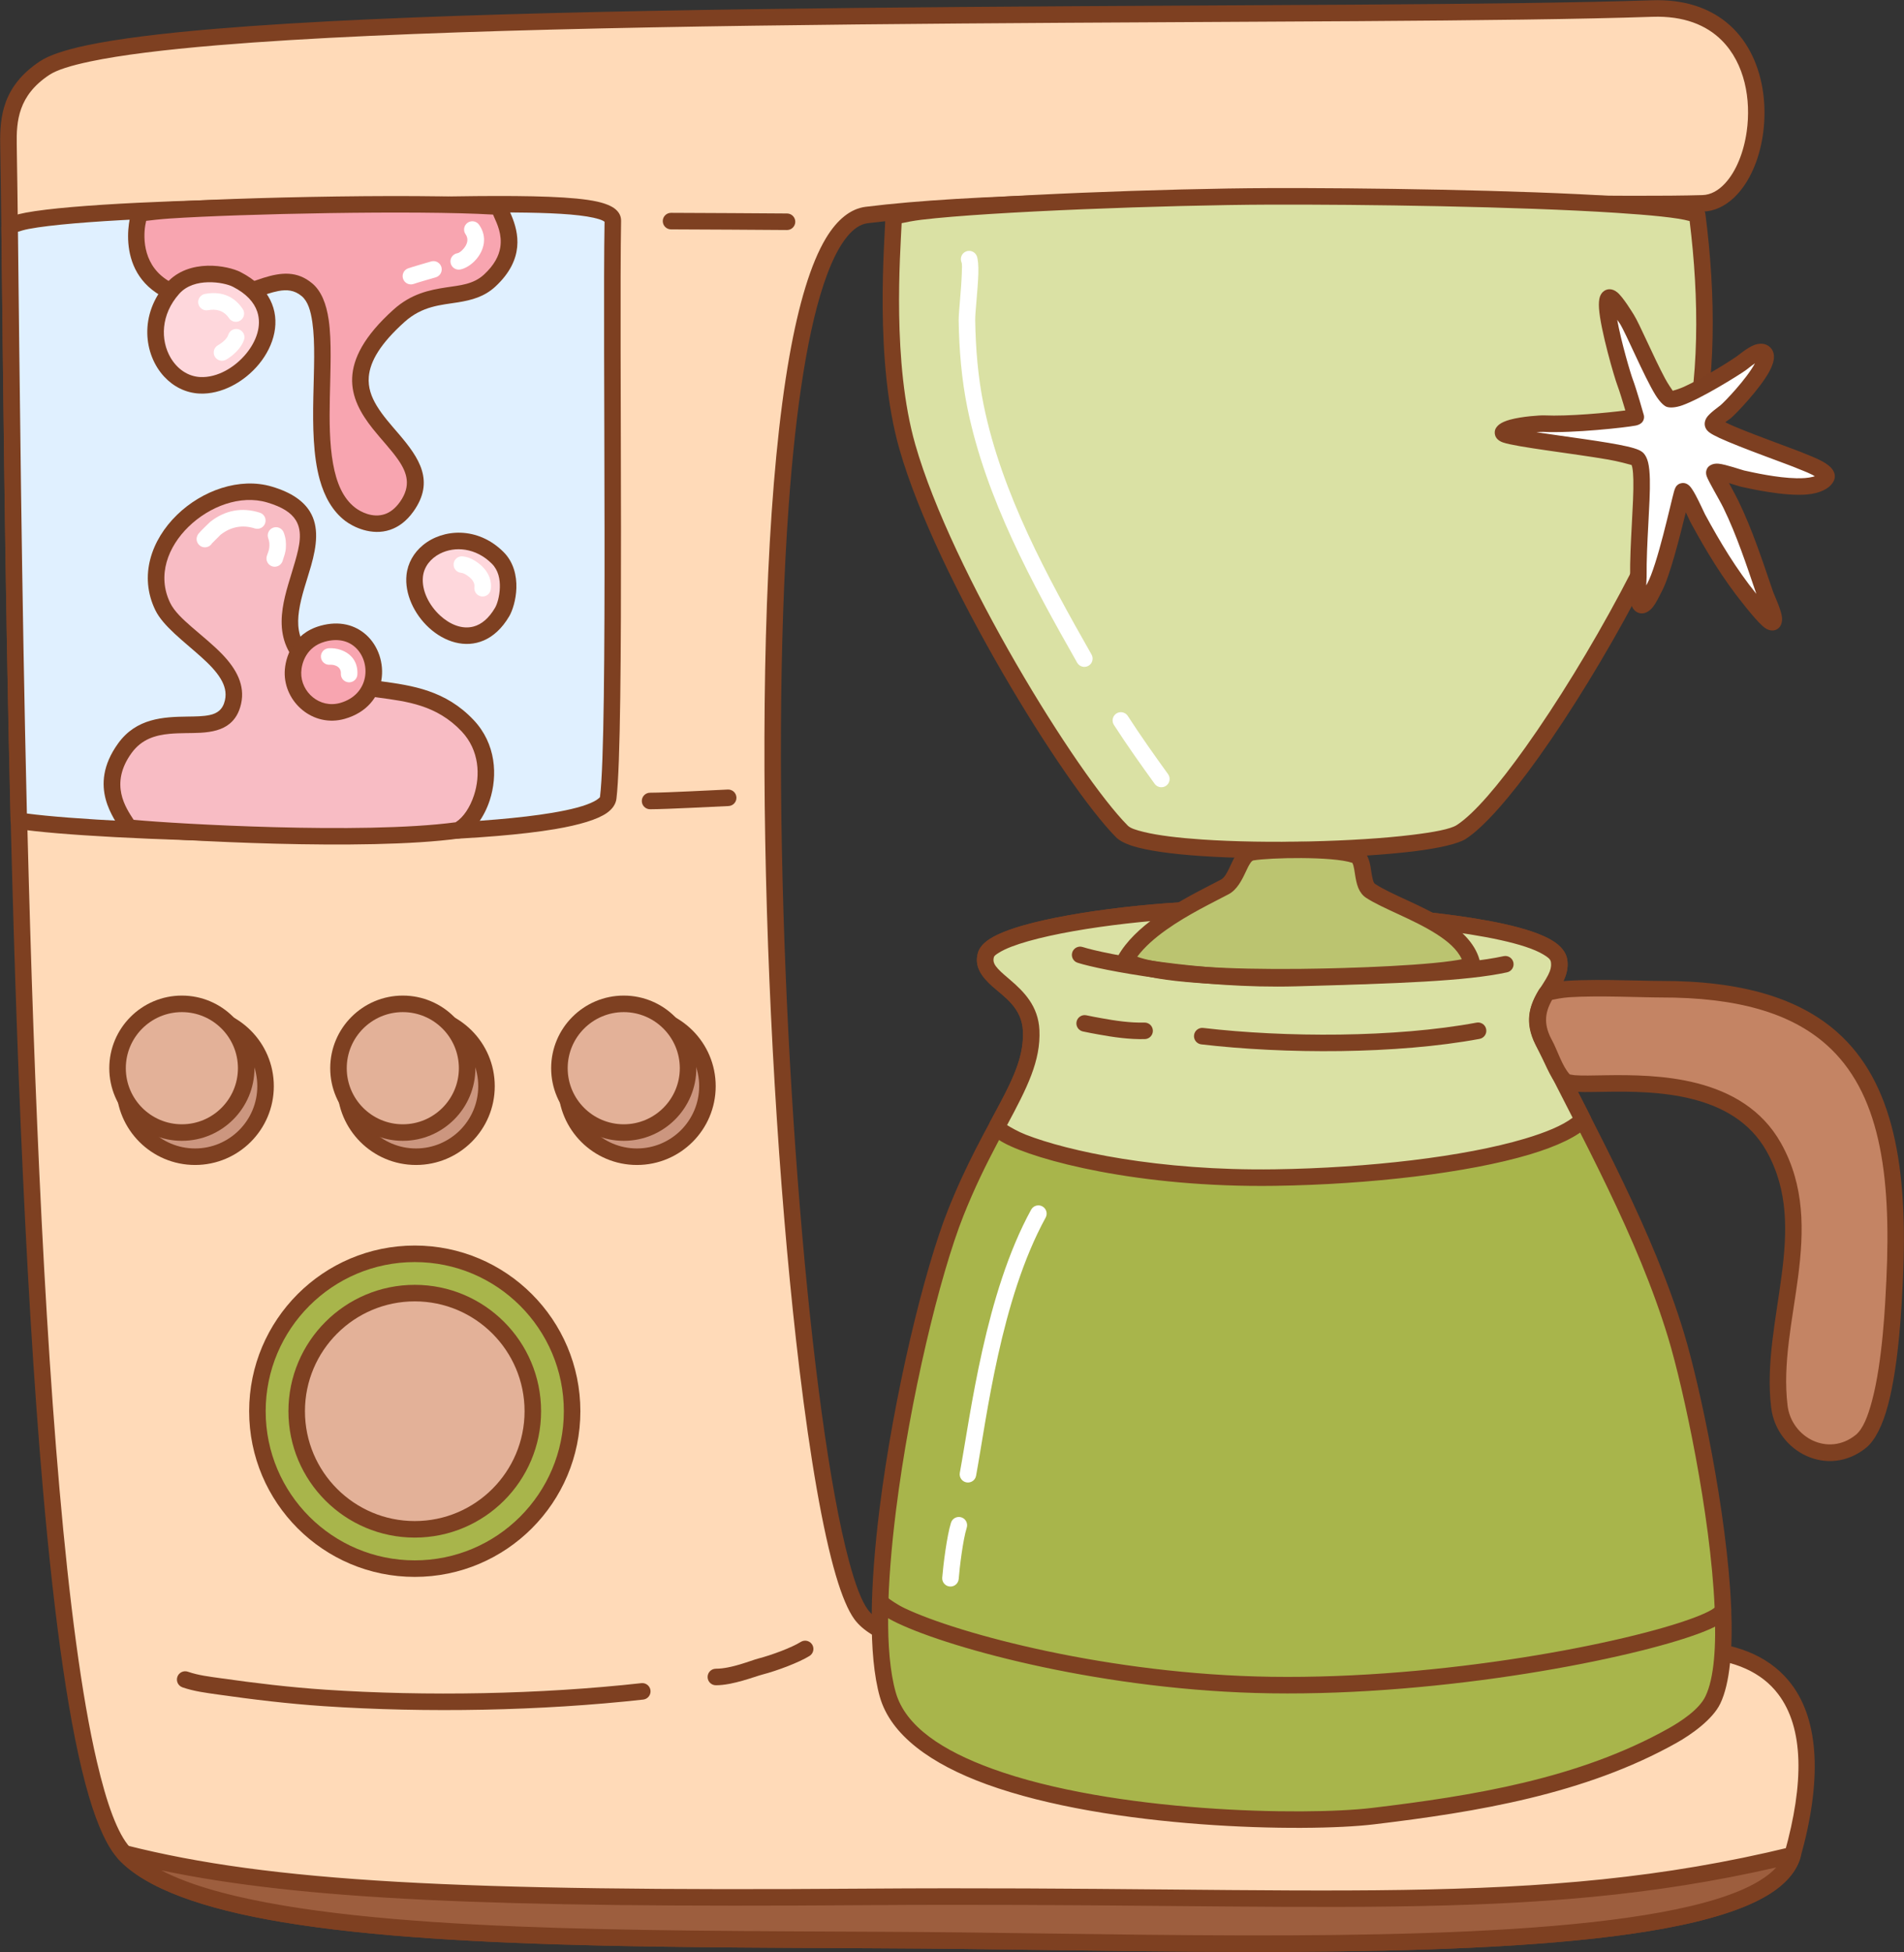 <?xml version="1.0" encoding="UTF-8" standalone="no"?><!DOCTYPE svg PUBLIC "-//W3C//DTD SVG 1.1//EN" "http://www.w3.org/Graphics/SVG/1.1/DTD/svg11.dtd"><svg width="100%" height="100%" viewBox="0 0 3840 3936" version="1.1" xmlns="http://www.w3.org/2000/svg" xmlns:xlink="http://www.w3.org/1999/xlink" xml:space="preserve" xmlns:serif="http://www.serif.com/" style="fill-rule:evenodd;clip-rule:evenodd;stroke-linejoin:round;stroke-miterlimit:2;"><rect x="0" y="0" width="3840" height="3936" fill="#333333" stroke="none"/><g id="Drip-Machine" serif:id="Drip Machine"><path d="M90.205,137.151c-69.117,45.625 -74.027,102.327 -73.101,154.684c11.135,630.045 9.414,3200.38 233.401,3444.43c177.736,193.653 1037.46,168.763 1695.27,176.215c656.838,7.441 1610.18,38.323 1669.44,-172.623c69.175,-246.262 13.996,-402.215 -191.093,-414.151c-518.861,-30.196 -1562.91,99.909 -1687.62,-71.314c-162.228,-222.736 -307.76,-2781.03 11.356,-2820.91c423.676,-52.959 1381.3,-14.659 1686.05,-23.507c135.196,-3.925 185.828,-402.574 -101.884,-392.759c-721.093,24.601 -3034.92,-16.638 -3241.82,119.941Z" style="fill:#ffdab8;"/><path d="M81.024,123.241c-75.598,49.903 -81.597,111.623 -80.584,168.889c7.798,441.22 9.318,1833.59 86.374,2713.05c23.23,265.134 53.42,483.86 92.539,616.492c17.629,59.768 37.563,102.647 58.873,125.865c54.992,59.917 172.772,100.89 329.757,127.222c355.83,59.686 916.278,49.162 1377.61,54.389c460.833,5.22 1067.28,21.773 1410.05,-41.176c90.421,-16.606 162.855,-38.929 210.363,-67.936c35.072,-21.414 57.163,-46.848 65.259,-75.67c43.322,-154.227 37.857,-274.419 -18.038,-348.668c-38.284,-50.855 -100.159,-81.508 -188.133,-86.628c-363.201,-21.138 -983.743,36.273 -1366.15,13.892c-96.608,-5.654 -177.77,-16.332 -235.162,-34.997c-34.787,-11.314 -60.431,-25.031 -73.798,-43.384c-12.878,-17.681 -25.235,-51.097 -37.64,-97.209c-19.554,-72.684 -38.215,-175.771 -55.166,-299.603c-66.25,-483.992 -105.971,-1283.41 -66.531,-1828.28c14.372,-198.547 39.108,-363.058 77.255,-465.428c12.085,-32.43 25.398,-58.39 40.358,-76.718c12.738,-15.605 26.334,-25.413 41.675,-27.331c423.278,-52.91 1380,-14.546 1684.47,-23.385c46.451,-1.349 85.99,-41.473 107.16,-99.357c32.363,-88.484 22.127,-216.278 -60.226,-282.623c-35.572,-28.657 -84.598,-46.322 -149.87,-44.095c-577.037,19.686 -2173.71,-2.746 -2895.26,57.429c-109.061,9.096 -198.277,20.103 -261.212,33.37c-44.406,9.361 -76.302,20.233 -93.959,31.888Zm18.363,27.819c15.448,-10.197 43.623,-18.901 82.471,-27.091c61.944,-13.058 149.764,-23.816 257.107,-32.768c721.145,-60.141 2316.92,-37.659 2893.63,-57.334c63.359,-2.161 109.025,16.712 139.839,47.538c46.724,46.745 59.371,119.62 50.375,183.465c-5.945,42.189 -21.336,80.66 -43.764,104.861c-13.001,14.029 -28.325,23.076 -45.619,23.578c-305.04,8.857 -1263.56,-29.38 -1687.64,23.629c-29.752,3.719 -57.023,24.999 -80.111,63.39c-30.459,50.646 -54.934,132.623 -73.528,237.55c-84.861,478.881 -52.006,1444.26 20.078,2041.66c21.715,179.968 47.038,326.664 73.673,416.95c12.058,40.874 24.708,70.665 37.128,87.718c16.565,22.743 47.324,41.438 90.432,55.458c59.445,19.333 143.462,30.718 243.524,36.574c382.416,22.381 1002.96,-35.029 1366.17,-13.891c76.1,4.429 130.322,29.408 163.439,73.399c51.207,68.022 52.267,178.313 12.578,319.606c-6.126,21.808 -24.001,40.032 -50.539,56.234c-44.901,27.415 -113.554,47.906 -199.013,63.601c-341.209,62.663 -944.911,45.826 -1403.65,40.629c-459.605,-5.206 -1017.97,5.532 -1372.47,-53.931c-147.446,-24.732 -259.063,-60.611 -310.713,-116.887c-25.718,-28.021 -47.455,-88.434 -67.347,-173.505c-31.053,-132.797 -55.696,-324.135 -75.417,-549.222c-76.99,-878.704 -78.461,-2269.89 -86.252,-2710.73c-0.839,-47.45 2.981,-99.132 65.619,-140.481Z" style="fill:#7e4021;"/><path d="M368.016,3401.69c23.402,8.111 47.735,11.101 72.149,14.575c70.828,10.078 141.788,18.585 213.186,23.374c206.034,13.82 438.647,9.524 643.857,-13.277c9.142,-1.016 15.74,-9.263 14.724,-18.406c-1.016,-9.142 -9.263,-15.74 -18.405,-14.724c-203.326,22.592 -433.804,26.841 -637.946,13.149c-70.572,-4.734 -140.711,-13.155 -210.72,-23.117c-22.293,-3.172 -44.56,-5.663 -65.929,-13.069c-8.692,-3.012 -18.194,1.598 -21.206,10.289c-3.012,8.692 1.598,18.194 10.29,21.206Z" style="fill:#7e4021;"/><circle cx="836.487" cy="2845.02" r="317.341" style="fill:#a8b54b;"/><path d="M836.487,2511.01c-92.173,0 -175.676,37.414 -236.136,97.873c-60.459,60.459 -97.872,143.963 -97.872,236.135c-0,92.173 37.413,175.676 97.872,236.136c60.46,60.459 143.963,97.872 236.136,97.872c92.172,0 175.676,-37.413 236.135,-97.872c60.459,-60.46 97.873,-143.963 97.873,-236.136c-0,-92.172 -37.414,-175.676 -97.873,-236.135c-60.459,-60.459 -143.963,-97.873 -236.135,-97.873Zm-0,33.334c82.973,-0 158.14,33.684 212.565,88.109c54.425,54.425 88.109,129.592 88.109,212.565c0,82.973 -33.684,158.14 -88.109,212.565c-54.425,54.425 -129.592,88.11 -212.565,88.11c-82.973,-0 -158.14,-33.685 -212.565,-88.11c-54.425,-54.425 -88.11,-129.592 -88.11,-212.565c0,-82.973 33.685,-158.14 88.11,-212.565c54.425,-54.425 129.592,-88.109 212.565,-88.109Z" style="fill:#7e4021;"/><circle cx="836.487" cy="2845.02" r="238.121" style="fill:#e3b198;"/><path d="M836.487,2590.23c-70.311,0 -134.01,28.539 -180.13,74.659c-46.119,46.12 -74.658,109.818 -74.658,180.129c-0,70.311 28.539,134.01 74.658,180.13c46.12,46.119 109.819,74.658 180.13,74.658c70.311,0 134.009,-28.539 180.129,-74.658c46.12,-46.12 74.659,-109.819 74.659,-180.13c-0,-70.311 -28.539,-134.009 -74.659,-180.129c-46.12,-46.12 -109.818,-74.659 -180.129,-74.659Zm-0,33.334c61.111,-0 116.473,24.81 156.559,64.895c40.085,40.086 64.895,95.448 64.895,156.559c0,61.112 -24.81,116.474 -64.895,156.559c-40.086,40.086 -95.448,64.896 -156.559,64.896c-61.112,0 -116.474,-24.81 -156.559,-64.896c-40.086,-40.085 -64.896,-95.447 -64.896,-156.559c-0,-61.111 24.81,-116.473 64.896,-156.559c40.085,-40.085 95.447,-64.895 156.559,-64.895Z" style="fill:#7e4021;"/><circle cx="393.409" cy="2189.77" r="142.175" style="fill:#cc967f;"/><path d="M393.409,2030.93c-43.834,0 -83.546,17.791 -112.298,46.544c-28.753,28.752 -46.544,68.464 -46.544,112.298c0,43.834 17.791,83.546 46.544,112.298c28.752,28.753 68.464,46.544 112.298,46.544c43.834,-0 83.546,-17.791 112.299,-46.544c28.752,-28.752 46.543,-68.464 46.543,-112.298c0,-43.834 -17.791,-83.546 -46.543,-112.298c-28.753,-28.753 -68.465,-46.544 -112.299,-46.544Zm0,33.333c34.635,0 66.01,14.063 88.728,36.781c22.719,22.718 36.781,54.093 36.781,88.728c-0,34.635 -14.062,66.01 -36.781,88.728c-22.718,22.718 -54.093,36.78 -88.728,36.78c-34.634,0 -66.01,-14.062 -88.728,-36.78c-22.718,-22.718 -36.78,-54.093 -36.78,-88.728c-0,-34.635 14.062,-66.01 36.78,-88.728c22.718,-22.718 54.094,-36.781 88.728,-36.781Z" style="fill:#7e4021;"/><circle cx="838.993" cy="2189.77" r="142.175" style="fill:#cc967f;"/><path d="M838.993,2030.93c-43.834,0 -83.547,17.791 -112.299,46.544c-28.752,28.752 -46.543,68.464 -46.543,112.298c-0,43.834 17.791,83.546 46.543,112.298c28.752,28.753 68.465,46.544 112.299,46.544c43.834,-0 83.546,-17.791 112.298,-46.544c28.752,-28.752 46.543,-68.464 46.543,-112.298c0,-43.834 -17.791,-83.546 -46.543,-112.298c-28.752,-28.753 -68.464,-46.544 -112.298,-46.544Zm-0,33.333c34.634,0 66.01,14.063 88.728,36.781c22.718,22.718 36.78,54.093 36.78,88.728c0,34.635 -14.062,66.01 -36.78,88.728c-22.718,22.718 -54.094,36.78 -88.728,36.78c-34.635,0 -66.011,-14.062 -88.729,-36.78c-22.718,-22.718 -36.78,-54.093 -36.78,-88.728c0,-34.635 14.062,-66.01 36.78,-88.728c22.718,-22.718 54.094,-36.781 88.729,-36.781Z" style="fill:#7e4021;"/><circle cx="1284.58" cy="2189.77" r="142.175" style="fill:#cc967f;"/><path d="M1284.58,2030.93c-43.834,0 -83.546,17.791 -112.299,46.544c-28.752,28.752 -46.543,68.464 -46.543,112.298c0,43.834 17.791,83.546 46.543,112.298c28.753,28.753 68.465,46.544 112.299,46.544c43.834,-0 83.546,-17.791 112.298,-46.544c28.753,-28.752 46.544,-68.464 46.544,-112.298c-0,-43.834 -17.791,-83.546 -46.544,-112.298c-28.752,-28.753 -68.464,-46.544 -112.298,-46.544Zm-0,33.333c34.634,0 66.01,14.063 88.728,36.781c22.718,22.718 36.78,54.093 36.78,88.728c0,34.635 -14.062,66.01 -36.78,88.728c-22.718,22.718 -54.094,36.78 -88.728,36.78c-34.635,0 -66.01,-14.062 -88.728,-36.78c-22.718,-22.718 -36.781,-54.093 -36.781,-88.728c0,-34.635 14.063,-66.01 36.781,-88.728c22.718,-22.718 54.093,-36.781 88.728,-36.781Z" style="fill:#7e4021;"/><circle cx="366.802" cy="2153.49" r="129.73" style="fill:#e3b198;"/><path d="M366.802,2007.1c-40.399,0 -77,16.397 -103.5,42.897c-26.499,26.499 -42.896,63.1 -42.896,103.5c-0,40.399 16.397,77 42.896,103.5c26.5,26.499 63.101,42.896 103.5,42.896c40.4,0 77.001,-16.397 103.5,-42.896c26.5,-26.5 42.897,-63.101 42.897,-103.5c-0,-40.4 -16.397,-77.001 -42.897,-103.5c-26.499,-26.5 -63.1,-42.897 -103.5,-42.897Zm0,33.334c31.201,-0 59.465,12.668 79.93,33.133c20.465,20.465 33.134,48.73 33.134,79.93c-0,31.2 -12.669,59.464 -33.134,79.929c-20.465,20.466 -48.729,33.134 -79.93,33.134c-31.2,-0 -59.464,-12.668 -79.929,-33.134c-20.466,-20.465 -33.134,-48.729 -33.134,-79.929c0,-31.2 12.668,-59.465 33.134,-79.93c20.465,-20.465 48.729,-33.133 79.929,-33.133Z" style="fill:#7e4021;"/><circle cx="812.386" cy="2153.49" r="129.73" style="fill:#e3b198;"/><path d="M812.386,2007.1c-40.4,0 -77.001,16.397 -103.5,42.897c-26.5,26.499 -42.897,63.1 -42.897,103.5c0,40.399 16.397,77 42.897,103.5c26.499,26.499 63.1,42.896 103.5,42.896c40.399,0 77,-16.397 103.5,-42.896c26.499,-26.5 42.896,-63.101 42.896,-103.5c0,-40.4 -16.397,-77.001 -42.896,-103.5c-26.5,-26.5 -63.101,-42.897 -103.5,-42.897Zm-0,33.334c31.2,-0 59.464,12.668 79.929,33.133c20.466,20.465 33.134,48.73 33.134,79.93c-0,31.2 -12.668,59.464 -33.134,79.929c-20.465,20.466 -48.729,33.134 -79.929,33.134c-31.201,-0 -59.465,-12.668 -79.93,-33.134c-20.465,-20.465 -33.134,-48.729 -33.134,-79.929c0,-31.2 12.669,-59.465 33.134,-79.93c20.465,-20.465 48.729,-33.133 79.93,-33.133Z" style="fill:#7e4021;"/><circle cx="1257.97" cy="2153.49" r="129.73" style="fill:#e3b198;"/><path d="M1257.97,2007.1c-40.4,0 -77,16.397 -103.5,42.897c-26.5,26.499 -42.897,63.1 -42.897,103.5c0,40.399 16.397,77 42.897,103.5c26.5,26.499 63.1,42.896 103.5,42.896c40.4,0 77,-16.397 103.5,-42.896c26.5,-26.5 42.896,-63.101 42.896,-103.5c0,-40.4 -16.396,-77.001 -42.896,-103.5c-26.5,-26.5 -63.1,-42.897 -103.5,-42.897Zm-0,33.334c31.2,-0 59.464,12.668 79.93,33.133c20.465,20.465 33.133,48.73 33.133,79.93c0,31.2 -12.668,59.464 -33.133,79.929c-20.466,20.466 -48.73,33.134 -79.93,33.134c-31.2,-0 -59.464,-12.668 -79.93,-33.134c-20.465,-20.465 -33.133,-48.729 -33.133,-79.929c-0,-31.2 12.668,-59.465 33.133,-79.93c20.466,-20.465 48.73,-33.133 79.93,-33.133Z" style="fill:#7e4021;"/><path d="M1443.78,3397.49c34.436,-0.003 78.207,-17.508 93.387,-21.448c30.907,-8.023 74.647,-24.696 95.462,-37.612c7.816,-4.851 10.224,-15.134 5.374,-22.95c-4.851,-7.816 -15.134,-10.224 -22.95,-5.374c-18.785,11.657 -58.368,26.431 -86.261,33.672c-13.85,3.595 -53.596,20.376 -85.015,20.378c-9.198,0.001 -16.666,7.47 -16.665,16.668c0,9.199 7.469,16.666 16.668,16.666Z" style="fill:#7e4021;"/><path d="M3615.22,3739.86c-516.467,125.709 -948.694,77.584 -1871,84.322c-822.727,6.011 -1202.12,-13.958 -1493.71,-87.914c177.736,193.653 1037.46,168.763 1695.27,176.215c656.838,7.441 1610.18,38.323 1669.44,-172.623Z" style="fill:#9d5e3e;"/><path d="M3631.26,3744.36c1.602,-5.701 0.058,-11.823 -4.055,-16.083c-4.114,-4.261 -10.178,-6.018 -15.932,-4.618c-515.41,125.452 -946.764,77.126 -1867.18,83.85c-820.394,5.994 -1198.72,-13.657 -1489.49,-87.403c-7.143,-1.811 -14.628,1.283 -18.407,7.611c-3.778,6.327 -2.952,14.385 2.031,19.814c54.992,59.917 172.772,100.89 329.757,127.222c355.83,59.686 916.278,49.162 1377.61,54.389c460.833,5.22 1067.28,21.773 1410.05,-41.176c90.421,-16.606 162.855,-38.929 210.363,-67.936c35.072,-21.414 57.163,-46.848 65.259,-75.67Zm-48.975,20.401c-8.647,9.616 -20.005,18.485 -33.655,26.819c-44.901,27.415 -113.554,47.906 -199.013,63.601c-341.209,62.663 -944.911,45.826 -1403.65,40.629c-459.605,-5.206 -1017.97,5.532 -1372.47,-53.931c-102.934,-17.266 -188.406,-39.964 -248.204,-71.242c283.397,59.288 666.058,75.706 1419.04,70.205c902.167,-6.591 1336.37,38.918 1837.95,-76.081l0.001,-0Z" style="fill:#7e4021;"/><path d="M1235.95,445.037c0.899,-49.974 -311.633,-29.744 -663.228,-27.529c-230.983,1.455 -553.599,15.994 -553.294,41.791c3.235,273.602 7.474,737.941 18.484,1195.21c191.84,30.404 1176.01,55.281 1188.74,-46.088c16.24,-129.333 5.126,-931.114 9.3,-1163.39Z" style="fill:#e0f0ff;"/><path d="M1252.62,445.337c0.158,-8.774 -3.361,-16.93 -11.699,-23.831c-7.107,-5.881 -19.217,-11.195 -36.2,-14.998c-91.341,-20.459 -349.143,-7.449 -632.098,-5.667c-185.855,1.171 -430.688,10.893 -521.033,27.969c-18.813,3.555 -31.815,7.971 -38.007,12.066c-8.49,5.615 -10.884,12.693 -10.814,18.62c3.235,273.649 7.475,738.067 18.487,1195.42c0.194,8.044 6.106,14.801 14.053,16.06c154.237,24.444 818.093,45.305 1084.02,0.524c49.642,-8.36 86.078,-19.535 104.532,-32.541c12.104,-8.53 18.084,-18.477 19.337,-28.455c16.265,-129.531 5.247,-932.536 9.427,-1165.17Zm-33.364,1.647c-4.06,234.79 7.027,1030.64 -9.136,1159.37c-0.165,1.31 -1.497,2.134 -2.815,3.292c-2.392,2.101 -5.487,4.055 -9.169,5.978c-17.765,9.28 -46.89,16.7 -84.347,23.008c-256.048,43.119 -884.723,24.716 -1059.55,1.411c-10.651,-448.102 -14.858,-901.037 -18.05,-1172.78c4.897,-1.591 13.358,-4.14 21.587,-5.695c89.306,-16.879 331.336,-26.232 515.053,-27.389c175.71,-1.107 341.66,-6.718 463.569,-5.806c71.613,0.535 127.714,3.204 161.034,10.667c7.56,1.693 13.772,3.575 18.459,5.866c1.125,0.549 2.496,1.469 3.361,2.083Z" style="fill:#7e4021;"/><path d="M943.184,1463.09c67.309,71.341 30.726,183.575 -18.747,210.695c-209.956,29.011 -663.656,-2.466 -665.204,-5.76c-9.691,-20.627 -65.354,-79.64 -7.389,-159.69c66.216,-91.445 198.084,-2.939 218.139,-93.187c17.697,-79.637 -111.928,-131.087 -141.714,-192.351c-60.602,-124.648 96.395,-260.891 215.091,-225.876c179.198,52.864 -18.609,212.472 61.304,319.883c84.201,113.174 231.452,32.804 338.52,146.286Z" style="fill:#f8bcc4;"/><path d="M955.307,1451.65c-56.616,-60.008 -123.5,-69.622 -187.717,-78.336c-56.302,-7.64 -110.517,-13.992 -149.554,-66.46c-17.144,-23.043 -18.839,-48.997 -14.972,-75.508c4.403,-30.183 15.874,-61.099 24.209,-90.377c11.651,-40.926 16.455,-79.038 -2.181,-109.493c-12.542,-20.496 -35.842,-38.396 -77.016,-50.542c-64.81,-19.119 -140.331,7.675 -191.123,57.105c-51.621,50.238 -77.303,122.872 -43.673,192.043c15.643,32.176 56.886,62.385 92.513,94.396c15.639,14.052 30.047,28.511 39.389,44.17c7.904,13.251 11.984,27.346 8.531,42.883c-4.238,19.071 -15.636,26.736 -30.676,29.965c-13.266,2.848 -28.726,2.912 -45.036,3.13c-48.571,0.649 -102.901,3.173 -139.656,53.932c-64.052,88.456 -4.906,153.76 5.803,176.552c0.947,2.016 3.102,6.316 9.539,8.672c1.251,0.457 7.206,1.622 17.309,2.578c76.969,7.283 465.646,30.197 655.722,3.933c2.01,-0.278 3.952,-0.92 5.731,-1.895c22.787,-12.492 43.851,-40.189 55.182,-74.758c16.458,-50.208 12.705,-114.264 -32.324,-161.99l0,0Zm-685.832,201.041c-15.002,-23.34 -49.702,-71.65 -4.132,-134.583c20.551,-28.38 48.712,-36.113 76.795,-38.71c21.515,-1.99 43.132,-1.057 62.418,-2.159c23.409,-1.339 43.731,-5.978 58.534,-18.166c10.704,-8.813 18.977,-21.477 23.163,-40.311c8.298,-37.342 -9.482,-70.003 -37.904,-99.622c-18.515,-19.295 -41.437,-37.436 -62.038,-55.394c-18.352,-16 -34.948,-31.568 -43.053,-48.239c-26.973,-55.478 -4.459,-113.286 36.943,-153.58c42.232,-41.1 104.556,-64.919 158.444,-49.022c30.51,9 48.721,20.781 58.015,35.969c14.12,23.076 7.382,51.958 -1.446,82.968c-8.728,30.658 -20.524,63.088 -25.135,94.693c-5.146,35.278 -1.6,69.552 21.214,100.216c45.166,60.708 106.671,70.754 171.815,79.594c57.227,7.765 117.5,14.705 167.954,68.18l-0,0c35.742,37.884 37.957,88.879 24.894,128.732c-7.937,24.215 -21.329,44.596 -37.057,54.458c-188.992,25.252 -569.135,2.616 -644.763,-4.54c-1.596,-0.151 -3.2,-0.32 -4.661,-0.484Z" style="fill:#7e4021;"/><path d="M1006.75,416.728c-0.714,13.381 55.827,79.56 -19.121,148.891c-48.493,44.858 -117.43,12.156 -182.939,71.046c-221.66,199.264 110.12,251.864 15.583,384.768c-40.066,56.325 -95.386,29.735 -114.165,15.257c-113.367,-87.4 -11.145,-388.924 -86.946,-452.462c-64.189,-53.806 -136.089,50.613 -257.491,10.207c-114.304,-38.044 -84.894,-153.962 -80.349,-163.052c6.15,-12.301 541.858,-27.424 725.428,-14.655Z" style="fill:#f8a5b0;"/><path d="M1023.37,415.467c-0.602,-8.137 -7.105,-14.785 -15.459,-15.366c-165.951,-11.543 -618.41,-0.36 -711.746,10.993c-10.885,1.324 -17.957,3.097 -20.801,4.404c-5.337,2.453 -7.727,5.998 -8.944,8.431c-5.174,10.348 -40.12,143.015 89.993,186.32c65.024,21.642 116.834,5.147 160.941,-10.202c15.641,-5.442 30.173,-10.703 43.958,-13.335c16.8,-3.207 32.29,-2.167 47.149,10.289c12.552,10.521 18.11,29.386 21.478,52.676c5.993,41.449 3.076,95.946 1.951,151.496c-1.18,58.238 -0.386,117.565 12.861,165.443c9.612,34.739 25.772,63.68 51.186,83.273c15.833,12.206 53.355,30.952 90.92,18.197c16.13,-5.477 32.498,-16.602 47.002,-36.993c43.354,-60.948 11.764,-107.815 -29.397,-155.956c-15.573,-18.214 -32.3,-36.695 -44.515,-56.84c-10.835,-17.868 -18.069,-37.068 -16.154,-58.912c2.734,-31.189 23.338,-66.54 72.044,-110.326c36.347,-32.674 74.121,-34.082 107.982,-39.561c27.674,-4.478 53.142,-11.303 75.132,-31.645c60.301,-55.781 46.341,-109.834 32.944,-142.493c-3.339,-8.138 -7.747,-18.136 -8.525,-19.893Zm-28.973,17.168c0.629,1.563 1.326,3.2 2.093,4.902c6.095,13.538 16.65,35.533 12.435,61.443c-2.767,17.007 -12.126,35.456 -32.609,54.404c-21.638,20.016 -48.182,21.741 -76.279,26.019c-34.318,5.224 -70.782,12.772 -106.484,44.867c-60.227,54.142 -81.615,99.085 -83.292,137.156c-1.725,39.135 17.249,72.335 41.503,102.873c17.143,21.585 36.834,41.829 51.259,62.586c17.89,25.741 26.818,52.35 3.674,84.887c-9.536,13.405 -19.952,21.15 -30.557,24.75c-24.816,8.426 -49.392,-4.968 -59.851,-13.032c-25.293,-19.499 -37.798,-51.33 -44.53,-88.411c-7.36,-40.541 -7.474,-87.252 -6.543,-133.231c1.166,-57.548 3.922,-114.001 -2.287,-156.941c-4.768,-32.977 -15.282,-58.554 -33.055,-73.452c-30.565,-25.621 -62.433,-22.701 -99.12,-11.137c-43.532,13.722 -95.221,41.133 -163.815,18.303c-69.565,-23.153 -77.858,-79.515 -75.246,-113.939c0.542,-7.138 1.924,-14.387 3.062,-19.446c9.287,-1.171 28.221,-3.385 47.866,-4.697c142.083,-9.488 498.509,-16.988 651.776,-7.904Z" style="fill:#7e4021;"/><path d="M938.983,472.3c7.267,10.352 2.609,21.139 -3.643,28.552c-4.151,4.922 -8.96,8.985 -12.917,9.639c-9.076,1.499 -15.227,10.085 -13.727,19.16c1.499,9.076 10.085,15.227 19.16,13.727c9.603,-1.586 22.894,-9.093 32.966,-21.037c15.076,-17.876 22.967,-44.231 5.444,-69.193c-5.286,-7.528 -15.689,-9.35 -23.218,-4.065c-7.528,5.285 -9.35,15.689 -4.065,23.217Z" style="fill:#fff;"/><path d="M869.613,527.06c-3.65,1.052 -38.843,11.213 -46.475,13.921c-8.669,3.076 -13.21,12.612 -10.134,21.281c3.076,8.669 12.612,13.21 21.281,10.133c7.316,-2.596 41.065,-12.298 44.564,-13.307c8.838,-2.548 13.945,-11.793 11.396,-20.632c-2.548,-8.838 -11.793,-13.945 -20.632,-11.396Z" style="fill:#fff;"/><path d="M348.938,581.26c-71.601,80.365 -23.999,191.697 54.11,195.506c97.32,4.745 207.426,-145.416 74.193,-213.553c-21.607,-11.05 -90.898,-23.937 -128.303,18.047Z" style="fill:#fed7dc;"/><path d="M336.494,570.173c-56.85,63.808 -46.477,144.858 -5.331,189.208c18.501,19.942 43.189,32.672 71.074,34.032c43.82,2.136 90.26,-22.99 120.234,-59.584c30.897,-37.721 43.855,-86.838 22.438,-129.293c-10.554,-20.923 -29.604,-40.576 -60.079,-56.162c-12.304,-6.292 -38.123,-13.421 -66.251,-12.686c-29.01,0.757 -60.119,9.83 -82.085,34.485Zm24.888,22.174c15.44,-17.33 37.677,-22.805 58.067,-23.337c21.271,-0.556 40.899,4.283 50.203,9.041c27.119,13.87 42.844,31.268 49.192,50.374c9.48,28.536 -1.922,59.574 -22.16,84.282c-23.282,28.425 -58.787,49.071 -92.824,47.412c-25.563,-1.247 -46.899,-16.929 -59.83,-39.075c-20.602,-35.282 -19.98,-86.795 17.352,-128.697l0,-0Z" style="fill:#7e4021;"/><path d="M1003.74,1124.62c-64.325,-64.164 -160.415,-29.338 -167.338,36.309c-8.625,81.792 112.691,181.724 176.449,72.678c10.339,-17.684 24.493,-75.468 -9.111,-108.987Z" style="fill:#fed7dc;"/><path d="M1015.51,1112.82c-52.19,-52.059 -122.504,-46.929 -162.697,-13.649c-18.207,15.076 -30.441,35.883 -32.986,60.01c-3.963,37.588 15.305,78.791 45.326,106.348c31.096,28.543 72.955,41.965 110.693,25.525c18.555,-8.084 36.47,-23.513 51.392,-49.035c6.021,-10.296 13.461,-32.189 14.195,-56.464c0.761,-25.156 -5.647,-52.51 -25.923,-72.735l0,-0Zm-23.54,23.6c13.33,13.296 16.645,31.59 16.145,48.128c-0.526,17.419 -5.332,33.258 -9.652,40.647c-12.549,21.462 -27.367,33.572 -43.228,37.866c-23.667,6.408 -48.355,-4.477 -67.541,-22.089c-22.242,-20.416 -37.654,-50.448 -34.717,-78.295c2.172,-20.603 15.885,-37.083 34.373,-46.525c29.859,-15.248 72.015,-12.255 104.62,20.268l-0,-0Z" style="fill:#7e4021;"/><path d="M650.296,1277.69c-46.665,13.189 -58.819,54.268 -59.432,77.475c-1.327,50.233 47.211,93.078 100.051,77.909c106.409,-30.547 67.852,-186.042 -40.619,-155.384Z" style="fill:#f8a5b0;"/><path d="M645.762,1261.66c-56.106,15.858 -70.822,65.17 -71.559,93.072c-1.608,60.884 57.267,112.755 121.311,94.37c89.418,-25.67 92.79,-125.034 42.564,-169.601c-21.603,-19.17 -53.107,-28.923 -92.315,-17.841l-0.001,-0Zm9.067,32.076c25.877,-7.313 46.867,-1.954 61.126,10.698c33.451,29.683 29.917,95.532 -29.639,112.629c-41.637,11.952 -79.836,-21.868 -78.791,-61.45c0.489,-18.511 10.081,-51.356 47.304,-61.877Z" style="fill:#7e4021;"/><path d="M419.485,625.35c15.95,-3.072 31.784,0.238 42.328,16.026c5.109,7.649 15.467,9.712 23.116,4.604c7.65,-5.109 9.713,-15.467 4.604,-23.116c-19.131,-28.648 -47.412,-35.82 -76.353,-30.245c-9.032,1.74 -14.953,10.486 -13.213,19.518c1.74,9.033 10.486,14.953 19.518,13.213Z" style="fill:#fff;"/><path d="M460.504,674.757c-2.733,8.534 -12.247,16.334 -21.113,21.414c-7.982,4.572 -10.75,14.764 -6.177,22.746c4.572,7.982 14.765,10.749 22.746,6.177c15.962,-9.144 31.37,-24.808 36.29,-40.172c2.805,-8.761 -2.03,-18.15 -10.791,-20.955c-8.76,-2.806 -18.15,2.03 -20.955,10.79Z" style="fill:#fff;"/><path d="M427.56,1095.34l17.403,-17.362c-0,0 -0.343,0.263 -0.378,0.291c20.722,-16.386 44.328,-20.863 69.367,-12.939c8.77,2.776 18.143,-2.091 20.918,-10.861c2.776,-8.77 -2.091,-18.143 -10.861,-20.919c-36.126,-11.432 -70.201,-5.069 -100.099,18.572c-0.757,0.599 -20.271,19.304 -23.677,23.96c-6.394,8.744 -2.813,16.421 -1.655,18.579c4.351,8.105 14.463,11.152 22.568,6.802c2.752,-1.478 4.921,-3.62 6.414,-6.123Z" style="fill:#fff;"/><path d="M929.962,1154.81c4.084,0.37 7.833,2.435 10.894,4.419c10.248,6.643 17.13,14.549 15.918,24.696c-1.092,9.133 5.437,17.435 14.571,18.527c9.133,1.091 17.435,-5.438 18.527,-14.571c2.662,-22.275 -8.388,-42.04 -30.885,-56.623c-7.227,-4.684 -16.382,-8.774 -26.022,-9.646c-9.161,-0.828 -17.272,5.937 -18.1,15.098c-0.829,9.161 5.936,17.272 15.097,18.1Z" style="fill:#fff;"/><path d="M664.925,1340.14c3.624,-0.233 7.583,0.201 11.012,1.393c7.601,2.644 11.997,8.351 11.557,16.488c-0.496,9.185 6.558,17.045 15.743,17.542c9.185,0.496 17.045,-6.558 17.542,-15.743c1.315,-24.333 -11.16,-41.863 -33.892,-49.77c-7.508,-2.612 -16.161,-3.685 -24.097,-3.175c-9.18,0.589 -16.154,8.52 -15.565,17.7c0.589,9.18 8.52,16.154 17.7,15.565Z" style="fill:#fff;"/><path d="M541.04,1085.33c2.557,6.794 2.495,11.888 2.186,17.45c-0.345,6.217 -2.952,11.527 -5.03,17.989c-2.816,8.757 2.008,18.153 10.765,20.969c8.757,2.816 18.152,-2.008 20.968,-10.765c3.021,-9.394 6.078,-17.308 6.58,-26.346c0.55,-9.908 0.283,-18.934 -4.272,-31.038c-3.24,-8.609 -12.86,-12.968 -21.469,-9.728c-8.609,3.24 -12.968,12.859 -9.728,21.469Z" style="fill:#fff;"/><path d="M1311.14,1631.45c36.133,-0.121 132.371,-5.421 158.126,-6.452c9.191,-0.367 16.355,-8.128 15.987,-17.319c-0.368,-9.191 -8.128,-16.355 -17.319,-15.987c-25.557,1.022 -121.051,6.305 -156.906,6.425c-9.198,0.031 -16.641,7.524 -16.611,16.722c0.031,9.199 7.524,16.642 16.723,16.611Z" style="fill:#7e4021;"/><path d="M1353.33,462.423c53.433,0.025 195.748,1.102 233.835,1.311c9.198,0.05 16.707,-7.377 16.757,-16.575c0.051,-9.198 -7.376,-16.707 -16.575,-16.758c-38.114,-0.209 -180.531,-1.287 -234.002,-1.311c-9.199,-0.004 -16.67,7.46 -16.674,16.659c-0.005,9.198 7.46,16.67 16.659,16.674Z" style="fill:#7e4021;"/><path d="M2558.26,395.891c-252.458,0.901 -755.846,21.532 -756.134,43.378c-0.578,43.903 -23.073,283.646 27.842,461.602c73.986,258.591 329.428,671.427 432.808,775.414c55.175,55.498 618.652,43.71 684.458,0.936c120.798,-78.519 407.043,-557.295 460.539,-763.396c37.846,-145.808 35.941,-319.323 15.152,-480.34c-61.988,-29.004 -594.532,-38.558 -864.665,-37.594Z" style="fill:#dae1a4;"/><path d="M2558.2,379.225c-202.522,0.723 -566.081,14.142 -703.552,30.683c-30.689,3.693 -51.134,8.267 -58.178,12.157c-8.97,4.954 -10.943,12.002 -11.009,16.985c-0.585,44.362 -22.964,286.589 28.483,466.405c74.678,261.011 332.665,677.621 437.012,782.58c6.295,6.332 17.519,12.537 33.323,17.521c29.942,9.441 78.822,16.142 137.1,20.118c133.091,9.079 316.13,4.502 429.893,-9.398c51.99,-6.352 90.2,-15.432 105.045,-25.081c37.283,-24.234 90.26,-85.196 147.12,-164.859c130.106,-182.282 282.688,-462.771 320.468,-608.324c38.345,-147.729 36.613,-323.524 15.549,-486.661c-0.73,-5.656 -4.301,-10.545 -9.466,-12.962c-19.289,-9.026 -82.409,-16.985 -169.029,-22.629c-195.165,-12.717 -513.357,-17.211 -702.759,-16.535l-0,-0Zm-739.754,70.69c8.1,-1.78 23.609,-4.918 40.184,-6.912c136.716,-16.45 498.28,-29.726 699.689,-30.445l0,-0c188.785,-0.674 505.942,3.789 700.473,16.465c70.729,4.609 124.721,9.762 148.873,16.639c19.316,156.044 20.538,323.115 -16.024,463.976c-37.115,142.988 -187.521,418.263 -315.335,597.333c-53.677,75.203 -102.959,133.398 -138.155,156.276c-12.795,8.316 -46.112,14.467 -90.922,19.942c-112.092,13.696 -292.445,18.175 -423.581,9.229c-47.379,-3.232 -88.234,-8.179 -116.821,-15.186c-15.514,-3.802 -26.97,-7.405 -32.231,-12.698c-102.414,-103.014 -355.311,-512.075 -428.604,-768.248c-47.214,-165.019 -30.329,-383.748 -27.546,-446.371Z" style="fill:#7e4021;"/><path d="M1939.19,528.821c1.5,3.577 0.933,12.045 0.588,22.529c-1.066,32.385 -6.546,79.57 -6.319,94.428c0.908,59.46 5.856,119.232 17.769,177.544c37.044,181.32 130.389,353.131 221.218,512.696c4.551,7.994 14.736,10.79 22.73,6.239c7.994,-4.55 10.79,-14.735 6.239,-22.729c-89.125,-156.571 -181.18,-324.96 -217.528,-502.878c-11.5,-56.286 -16.222,-113.987 -17.099,-171.381c-0.223,-14.606 5.258,-60.986 6.305,-92.823c0.561,-17.052 -0.725,-30.702 -3.165,-36.52c-3.558,-8.482 -13.334,-12.48 -21.816,-8.921c-8.483,3.558 -12.481,13.334 -8.922,21.816Z" style="fill:#fff;"/><path d="M2246.57,1461.46c26.107,40.444 53.984,79.754 82.182,118.761c5.389,7.454 15.816,9.132 23.271,3.743c7.455,-5.389 9.132,-15.817 3.743,-23.272c-27.855,-38.532 -55.401,-77.358 -81.191,-117.31c-4.989,-7.728 -15.313,-9.952 -23.042,-4.964c-7.728,4.989 -9.952,15.314 -4.963,23.042Z" style="fill:#fff;"/><path d="M3113.9,854.071c64.734,3.018 185.632,-11.235 185.175,-13.505c-0.307,-1.522 -15.006,-52.485 -21.613,-69.73c-7.078,-18.471 -48.128,-159.554 -32.839,-170.57c7.749,-5.583 33.753,39.028 36.689,43.693c15.606,24.799 67.688,152.829 85.739,160.55c18.734,8.013 125.834,-58.821 144.008,-71.596c8.005,-5.626 34.114,-29.307 45.681,-22.045c24.575,15.429 -63.243,108.241 -76.372,119.142c-3.869,3.212 -29.295,19.205 -25.138,26.221c7.277,12.284 158.042,64.473 178.228,73.593c7.109,3.212 57.226,20.449 49.306,33.442c-21.26,34.88 -137.918,8.289 -168.843,1.523c-5.557,-1.216 -52.264,-18.147 -56.326,-12.325c-2.194,3.146 24.756,46.793 33.306,64.397c28.316,58.301 48.337,120.519 69.36,181.706c2.763,8.042 22.805,47.562 15.653,55.388c-6.187,6.77 -43.317,-42.037 -46.562,-46.044c-40.977,-50.592 -74.429,-106.088 -105.385,-163.247c-2.043,-3.773 -25.208,-55.781 -30.06,-54.15c-2.553,0.858 -33.924,151.885 -57.539,194.787c-3.479,6.319 -15.66,34.72 -24.88,34.645c-12.204,-0.098 -7.151,-50.407 -7.214,-56.524c-0.998,-97.95 16.443,-218.978 -1.612,-238.317c-16.633,-17.816 -277.88,-40.065 -271.595,-52.999c6.57,-13.523 71.816,-18.548 82.833,-18.035Z" style="fill:#fff;"/><path d="M3278.01,827.461c-35.341,4.705 -115.209,12.205 -163.333,9.962c-8.335,-0.389 -45.4,2.081 -69.32,8.656c-9.042,2.486 -16.456,5.752 -21.095,9.189c-3.951,2.928 -6.584,6.26 -8.185,9.554c-2.796,5.755 -3.593,20.647 15.138,27.17c26.865,9.354 140.649,22.151 211.727,34.407c20.601,3.553 41.901,9.413 47.644,11.044c0.501,1.488 1.238,3.869 1.594,5.812c1.165,6.354 1.725,14.393 1.943,23.731c1.127,48.333 -7.212,128.117 -6.513,196.606c0.055,5.444 -2.657,42.313 2.857,56.914c4.296,11.375 12.426,16.038 20.888,16.107c6.481,0.052 14.951,-3.767 21.942,-12.525c7.567,-9.48 15.026,-25.943 17.672,-30.75c16.508,-29.989 36.951,-111.754 48.972,-160.451c4.74,9.818 8.592,18.274 9.372,19.714c31.444,58.062 65.464,114.408 107.089,165.8c2.79,3.445 29.165,37.456 42.898,47.297c12.941,9.274 23.904,4.986 28.918,-0.499c3.84,-4.202 6.696,-11.38 5.651,-21.032c-1.672,-15.433 -15.472,-44.112 -17.844,-51.015c-21.242,-61.822 -41.522,-124.666 -70.131,-183.572c-3.711,-7.64 -11.78,-22.641 -18.908,-35.707c11.006,3.29 20.965,6.671 23.374,7.198c22.479,4.918 88.613,19.654 133.823,15.791c25.073,-2.142 44.243,-10.861 52.814,-24.922c5.246,-8.607 4.795,-18.045 -2.66,-27.293c-3.735,-4.632 -10.255,-9.61 -18.084,-13.987c-13.706,-7.664 -31.801,-14.158 -35.932,-16.025c-14.173,-6.403 -92.522,-33.995 -140.763,-54.189c-7.152,-2.993 -14.319,-6.361 -20.043,-9.171c5.098,-3.916 9.971,-7.173 11.501,-8.442c9.689,-8.045 57.96,-58.409 77.166,-93.481c6.385,-11.661 9.612,-22.237 9.54,-30.017c-0.094,-10.114 -4.28,-17.661 -12.119,-22.582c-7.341,-4.609 -17.457,-5.254 -28.471,-0.878c-13.364,5.309 -29.491,19.07 -35.656,23.403c-12.404,8.719 -67.29,43.271 -105.372,60.534c-7.935,3.597 -17.902,6.646 -22.508,7.977c-3.107,-4.436 -10.071,-14.662 -15.393,-24.565c-22.668,-42.189 -51.771,-110.643 -62.784,-128.142c-2.595,-4.123 -21.932,-36.174 -33.774,-45.797c-10.6,-8.615 -20.633,-6.958 -26.764,-2.541c-3.245,2.338 -6.3,5.972 -8.179,11.43c-1.724,5.009 -2.549,13.118 -1.841,23.43c3.001,43.7 31.196,139.947 37.038,155.195c4.063,10.603 11.325,34.453 16.111,50.662Zm-16.408,-182.722c2.874,4.084 5.042,7.202 5.605,8.097c12.472,19.818 48.248,105.64 71.298,143.122c8.336,13.556 16.776,21.643 21.993,23.875c5.929,2.535 17.713,2.537 32.582,-2.77c38.784,-13.841 112.564,-59.97 127.565,-70.514c3.568,-2.509 10.822,-8.733 18.732,-14.03l-0.432,0.822c-17.227,31.459 -60.532,76.63 -69.223,83.846c-3.65,3.031 -22.96,16.401 -28.272,25.588c-4.798,8.297 -4.101,15.972 -0.559,21.951c1.22,2.058 3.52,4.886 7.46,7.697c3.83,2.732 10.505,6.36 19.256,10.421c43.01,19.961 142.825,54.865 158.99,62.168c3.346,1.512 16.419,6.171 28.241,12.04c1.656,0.822 3.527,1.909 5.333,3.036c-1.369,0.453 -2.831,0.854 -4.348,1.248c-9.161,2.378 -20.411,3.045 -32.456,2.819c-39.938,-0.751 -87.878,-11.708 -105.883,-15.648c-4.615,-1.009 -36.623,-12.256 -51.379,-13.701c-12.047,-1.18 -19.424,4.175 -22.178,8.123c-1.729,2.477 -4.621,8.061 -2.132,16.396c2.951,9.883 26.128,48.372 34.115,64.818c26.996,55.584 46.327,114.785 66.314,173.178c-40.296,-49.77 -73.155,-104.377 -103.6,-160.594c-1.286,-2.375 -10.949,-23.883 -19.137,-39.065c-4.537,-8.413 -9.026,-15.128 -11.859,-17.946c-7.218,-7.18 -14.717,-6.45 -19.03,-5c-2.162,0.726 -5.048,2.092 -7.696,5.34c-0.686,0.843 -2.886,4.234 -4.634,10.456c-7.018,24.99 -33.653,148.879 -54.5,186.751c-0.339,0.617 -0.901,1.612 -1.618,2.866c0.284,-8.15 0.812,-14.877 0.791,-16.877c-0.7,-68.641 7.635,-148.603 6.506,-197.043c-0.324,-13.919 -1.463,-25.497 -3.539,-33.944c-2.087,-8.488 -5.409,-14.621 -9.062,-18.534c-1.853,-1.984 -4.815,-4.29 -9.151,-6.318c-5.069,-2.37 -13.307,-4.925 -23.956,-7.383c-41.487,-9.577 -124.728,-19.744 -183.191,-28.698c6.789,-0.535 12.134,-0.726 14.577,-0.612c59.549,2.776 165.596,-8.772 185.869,-12.795c8.646,-1.716 12.443,-6.063 13.209,-7.047c3.633,-4.665 4.062,-9.381 3.211,-13.605c-0.318,-1.58 -15.529,-54.499 -22.388,-72.4c-4.523,-11.805 -23.256,-75.013 -31.424,-120.134Z" style="fill:#7d3f21;"/><path d="M2475.6,1833.04c-165.254,-1.605 -471.628,38.762 -487.163,92.054c-15.148,51.962 87.202,66.123 91.223,152.326c4.687,100.457 -77.43,179.915 -152.157,367.617c-79.874,200.631 -195.357,764.981 -137.061,971.147c69.205,244.75 783.518,268.526 978.707,245.142c205.163,-24.58 421.383,-59.778 604.054,-162.284c27.182,-15.253 66.921,-42.323 81.141,-71.553c63.1,-129.705 -28.899,-586.495 -73.986,-735.283c-61.88,-204.202 -174.239,-404.678 -268.717,-593.635c-39.722,-79.444 41.557,-109.397 32.591,-162.254c-13.583,-80.075 -476,-101.407 -668.632,-103.277Z" style="fill:#a8b54b;"/><path d="M2475.76,1816.37c-117.022,-1.137 -303.989,18.603 -411.032,48.998c-29.095,8.262 -52.53,17.458 -67.757,27.038c-13.889,8.737 -21.81,18.665 -24.537,28.019c-7.943,27.25 6.111,47.768 29.352,68.376c23.777,21.082 59.066,43.144 61.224,89.392c2.214,47.466 -16.739,89.768 -44.413,142.579c-29.494,56.285 -68.949,123.572 -106.581,218.096c-48.254,121.208 -109.525,374.232 -138.056,602.116c-19.224,153.554 -23.289,295.804 0.442,379.73c21.947,77.62 103.901,135.901 215.372,176.434c248.487,90.355 643.365,97.254 781.355,80.722c207.29,-24.834 425.664,-60.729 610.228,-164.297c29.674,-16.652 72.449,-46.888 87.972,-78.797c19.747,-40.59 25.717,-111.802 22.031,-195.921c-8.307,-189.569 -63.256,-446.554 -95.054,-551.486c-62.147,-205.085 -174.874,-406.482 -269.76,-596.256c-20.151,-40.301 -2.236,-65.371 12.694,-88.766c14.105,-22.102 25.718,-43.49 21.422,-68.822c-2.276,-13.414 -12.31,-26.715 -30.898,-37.863c-21.081,-12.643 -54.475,-23.699 -95.935,-32.888c-153.696,-34.066 -422.387,-45.087 -558.069,-46.404l-0,-0Zm-0.324,33.332c134.003,1.301 399.386,11.971 551.18,45.615c37.096,8.222 67.142,17.62 86.004,28.932c8.077,4.844 14.189,9.022 15.178,14.851c1.617,9.534 -1.232,17.957 -5.373,26.241c-5.57,11.146 -13.455,21.973 -20.364,33.634c-16.723,28.228 -28.665,60.375 -5.33,107.046c94.07,188.139 206.062,387.695 267.674,591.015c31.325,103.37 85.471,356.53 93.654,543.278c3.381,77.162 -0.591,142.647 -18.704,179.88c-12.917,26.552 -49.618,50.454 -74.311,64.31c-180.776,101.443 -394.844,135.945 -597.88,160.269c-135.274,16.207 -522.402,9.626 -765.999,-78.951c-99.431,-36.155 -175.111,-84.941 -194.688,-154.177c-22.905,-81.007 -17.997,-218.308 0.558,-366.52c28.14,-224.767 88.356,-474.378 135.951,-593.927c44.659,-112.178 92.013,-185.52 121.707,-247.876c21.187,-44.492 33.613,-83.845 31.614,-126.683c-2.267,-48.58 -31.309,-77.406 -58.581,-100.862c-9.14,-7.861 -17.96,-15.03 -24.745,-22.427c-6.535,-7.126 -11.301,-14.143 -8.546,-23.596c1.008,-3.455 5.156,-5.907 10.285,-9.133c13.254,-8.338 33.789,-15.996 59.113,-23.187c104.583,-29.697 287.27,-48.843 401.603,-47.733l0,0.001Z" style="fill:#7e4021;"/><path d="M2079.63,2438.67c-92.601,168.835 -121.64,409.292 -143.86,530.448c-1.659,9.048 4.339,17.741 13.387,19.4c9.047,1.659 17.74,-4.339 19.4,-13.387c21.791,-118.819 49.484,-354.853 140.299,-520.431c4.424,-8.065 1.467,-18.204 -6.598,-22.628c-8.065,-4.424 -18.205,-1.467 -22.628,6.598Z" style="fill:#fff;"/><path d="M1917.96,3069.82c-8.283,26.134 -15.809,86.598 -17.656,110.71c-0.703,9.172 6.173,17.189 15.344,17.891c9.172,0.703 17.189,-6.173 17.892,-15.344c1.721,-22.465 8.479,-78.838 16.196,-103.186c2.779,-8.769 -2.084,-18.144 -10.853,-20.924c-8.768,-2.779 -18.144,2.084 -20.923,10.853Z" style="fill:#fff;"/><path d="M3458.81,3240.43c-1.376,1.116 -4.21,3.332 -6.758,4.842c-8.205,4.864 -20.061,10.155 -35.095,15.826c-133.759,50.453 -505.092,124.414 -853.775,119.3c-325.986,-4.781 -630.597,-86.779 -738.78,-138.308c-15.737,-7.496 -29.853,-17.875 -32.901,-20.171c-1.652,-7.198 -7.987,-12.673 -15.711,-12.92c-9.194,-0.293 -16.897,6.933 -17.19,16.127c-0.175,5.49 1.765,12.366 8.138,19.364c6.88,7.554 21.501,17.296 43.33,27.694c110.227,52.503 420.479,136.672 752.625,141.544c353.711,5.188 730.34,-70.261 866.028,-121.442c26.366,-9.945 44.301,-19.535 52.709,-27.222c8.031,-7.343 10.39,-14.989 10.151,-21.044c-0.364,-9.191 -8.122,-16.358 -17.313,-15.994c-7.494,0.297 -13.642,5.508 -15.458,12.404Z" style="fill:#7e4021;"/><path d="M2475.6,1833.04c-165.254,-1.605 -471.628,38.762 -487.163,92.054c-15.148,51.962 87.202,66.123 91.223,152.326c2.876,61.633 -26.923,115.362 -67.643,191.034c-13.292,24.701 220.191,110.435 559.096,105.542c271.828,-3.925 554.064,-49.112 621.322,-116.662c-27.335,-53.688 -54.745,-106.663 -80.794,-158.763c-39.722,-79.444 41.557,-109.397 32.591,-162.254c-13.583,-80.075 -476,-101.407 -668.632,-103.277Z" style="fill:#dae1a4;"/><path d="M2475.76,1816.37c-117.022,-1.137 -303.989,18.603 -411.032,48.998c-29.095,8.262 -52.53,17.458 -67.757,27.038c-13.889,8.737 -21.81,18.665 -24.537,28.019c-7.943,27.25 6.111,47.768 29.352,68.376c23.777,21.082 59.066,43.144 61.224,89.392c2.75,58.947 -26.726,109.985 -65.672,182.36c-3.212,5.968 -3.795,12.845 0.026,20.451c3.069,6.111 11.758,14.688 27.242,23.044c64.791,34.967 271.46,90.583 546.745,86.609c191.976,-2.772 389.081,-26.079 513.351,-63.108c56.247,-16.76 98.042,-36.867 119.542,-58.46c5.084,-5.106 6.311,-12.9 3.041,-19.321c-27.316,-53.652 -54.707,-106.591 -80.739,-158.655c-20.151,-40.301 -2.236,-65.371 12.694,-88.766c14.105,-22.102 25.718,-43.49 21.422,-68.822c-2.276,-13.414 -12.31,-26.715 -30.898,-37.863c-21.081,-12.643 -54.475,-23.699 -95.935,-32.888c-153.696,-34.066 -422.387,-45.087 -558.069,-46.404l-0,-0Zm-444.694,451.836c40.172,-74.755 68.138,-129.478 65.241,-191.567c-2.267,-48.58 -31.309,-77.406 -58.581,-100.862c-9.14,-7.861 -17.96,-15.03 -24.745,-22.427c-6.535,-7.126 -11.301,-14.143 -8.546,-23.596c1.008,-3.455 5.156,-5.907 10.285,-9.133c13.254,-8.338 33.789,-15.996 59.113,-23.187c104.583,-29.697 287.27,-48.843 401.603,-47.733l0,0.001c134.003,1.301 399.386,11.971 551.18,45.615c37.096,8.222 67.142,17.62 86.004,28.932c8.077,4.844 14.189,9.022 15.178,14.851c1.617,9.534 -1.232,17.957 -5.373,26.241c-5.57,11.146 -13.455,21.973 -20.364,33.634c-16.723,28.228 -28.665,60.375 -5.33,107.046c24.197,48.393 49.566,97.542 74.96,147.316c-20.535,15.705 -54.048,29.615 -96.508,42.267c-122.074,36.375 -315.729,59 -504.313,61.723c-234.274,3.382 -417.571,-36.833 -501.942,-69.787c-15.933,-6.223 -30.864,-14.984 -37.862,-19.334Z" style="fill:#7e4021;"/><path d="M3117.76,2004.22c11.424,-18.779 184.299,-9.854 231.292,-9.968c401.706,-0.975 489.951,214.02 472.022,587.399c-3.184,66.32 -12.685,279.331 -67.9,324.029c-66.079,53.493 -155.125,7.008 -164.529,-70.033c-21.055,-172.489 81.638,-357.523 -11.279,-522.929c-102.586,-182.617 -396.902,-108.536 -422.26,-133.894c-16.664,-16.665 -28.231,-52.856 -39.476,-73.386c-19.637,-35.855 -19.718,-65.308 2.13,-101.218Z" style="fill:#c48464;"/><path d="M3103.52,1995.55c-25.445,41.824 -25.38,76.127 -2.508,117.887c11.874,21.681 24.709,59.566 42.308,77.165c3.998,3.998 11.355,7.762 22.397,9.392c15.275,2.256 40.967,1.568 72.649,1.077c49.597,-0.77 114.831,-0.798 176.41,15.097c58.883,15.199 114.567,45.086 148.058,104.706c44.595,79.385 41.558,163.566 30.589,248.511c-11.605,89.878 -32.015,180.681 -21.323,268.274c10.937,89.603 114.706,143.183 191.56,80.968c18.535,-15.005 33.512,-46.432 44.03,-85.822c22.245,-83.304 27.77,-203.277 30.031,-250.362c11.061,-230.365 -19.199,-401.569 -132.785,-501.881c-76.063,-67.173 -189.96,-103.387 -355.926,-102.984c-38.012,0.092 -157.483,-5.518 -209.666,1.897c-11.481,1.632 -20.282,4.11 -25.579,6.884c-5.069,2.655 -8.299,5.993 -10.245,9.191Zm62.331,170.392c-15.153,-16.18 -25.227,-49.571 -35.604,-68.517c-15.895,-29.022 -16.478,-53.023 0.108,-81.778c4.33,-0.946 20.383,-4.273 34.622,-5.217c57.373,-3.802 151.408,0.561 184.114,0.481c155.4,-0.377 262.559,31.739 333.78,94.636c107.339,94.795 132.008,257.603 121.555,475.297c-2.198,45.763 -7.321,162.396 -28.941,243.362c-8.283,31.018 -18.202,56.697 -32.798,68.513c-55.307,44.772 -129.629,5.383 -137.5,-59.099c-10.362,-84.897 10.047,-172.854 21.295,-259.967c11.885,-92.046 13.737,-183.083 -34.586,-269.105c-38.319,-68.213 -101.419,-103.266 -168.789,-120.656c-64.676,-16.694 -133.166,-16.959 -185.258,-16.151c-25.493,0.396 -46.857,1.072 -61.471,-0.09c-3.947,-0.314 -8.961,-1.364 -10.527,-1.709Z" style="fill:#7e4021;"/><path d="M2269.36,1935.39c39.242,-70.015 149.435,-120.046 200.832,-147.42c27.324,-14.553 28.211,-65.156 55.161,-69.843c33.415,-5.811 166.215,-8.442 207.715,5.696c22.105,7.53 9.564,58.013 31.296,72.243c55.367,36.252 189.104,70.648 204.663,148.476c-21.365,11.674 -127.057,18.4 -206.359,21.742c-154.821,6.526 -432.709,9.302 -493.308,-30.894Z" style="fill:#bbc470;"/><path d="M2254.82,1927.25c-4.264,7.608 -1.941,17.216 5.326,22.037c19.502,12.936 59.778,22.533 111.377,28.308c112.975,12.642 282.76,9.947 391.846,5.349c56.061,-2.363 125.177,-6.428 169.004,-12.682c21.346,-3.045 37.289,-7.067 44.645,-11.087c6.398,-3.496 9.781,-10.744 8.352,-17.893c-7.048,-35.251 -34.552,-63.42 -70.178,-86.216c-47.141,-30.164 -108.515,-51.208 -141.699,-72.936c-3.237,-2.119 -4.05,-6.34 -5.148,-10.638c-2.122,-8.307 -3.025,-17.701 -4.584,-26.114c-3.434,-18.533 -11.3,-32.548 -25.319,-37.324c-43.147,-14.698 -181.205,-12.381 -215.946,-6.339c-15.721,2.734 -26.709,14.728 -35.167,31.24c-4.257,8.308 -8.045,17.784 -12.797,26.24c-3.233,5.754 -6.718,11.166 -12.176,14.073c-31.289,16.664 -84.018,41.67 -129.824,74.301c-32.205,22.941 -60.916,49.714 -77.712,79.681Zm472.447,-187.781c0.195,0.293 0.567,0.874 0.754,1.264c0.572,1.193 1.022,2.522 1.428,3.936c1.323,4.604 2.106,9.892 2.931,15.289c1.62,10.602 3.423,21.504 7.148,30.337c3.509,8.32 8.632,15.091 15.705,19.722c33.256,21.775 94.749,42.897 141.993,73.127c22.393,14.329 41.726,30.485 50.935,50.739c-5.662,1.172 -12.609,2.255 -20.497,3.38c-42.968,6.131 -110.736,10.061 -165.699,12.377c-107.663,4.539 -275.234,7.306 -386.735,-5.172c-34.027,-3.808 -62.575,-8.658 -81.686,-15.709c14.892,-20.005 35.764,-37.967 58.328,-54.041c44.485,-31.689 95.767,-55.845 126.154,-72.03c16.679,-8.883 26.443,-27.919 34.996,-46.3c2.465,-5.296 4.879,-10.442 7.7,-14.815c2.096,-3.249 3.963,-6.405 7.486,-7.017c31.977,-5.562 158.74,-8.505 199.059,4.913Z" style="fill:#7e4021;"/><path d="M2422.77,2105.45c167.866,19.698 393.981,20.063 561.259,-11.059c9.043,-1.682 15.019,-10.39 13.337,-19.434c-1.683,-9.043 -10.391,-15.019 -19.434,-13.337c-164.302,30.568 -386.397,30.072 -551.277,10.724c-9.136,-1.072 -17.423,5.474 -18.495,14.61c-1.073,9.136 5.474,17.424 14.61,18.496Z" style="fill:#7e4021;"/><path d="M2183.97,2079.42c10.488,2.296 21.09,4.171 31.651,6.101c30.446,5.564 62.185,10.064 93.238,9.306c9.195,-0.224 16.479,-7.872 16.255,-17.068c-0.224,-9.196 -7.872,-16.48 -17.068,-16.255c-28.791,0.702 -58.204,-3.615 -86.433,-8.773c-10.181,-1.861 -20.404,-3.66 -30.515,-5.873c-8.986,-1.967 -17.878,3.731 -19.845,12.717c-1.967,8.986 3.731,17.878 12.717,19.845Z" style="fill:#7e4021;"/><path d="M2173.33,1940.94c45.294,14.544 242.986,52.959 440.448,47.514c205.041,-5.655 343.759,-10.381 425.714,-28.248c8.988,-1.959 14.694,-10.847 12.734,-19.834c-1.959,-8.988 -10.846,-14.694 -19.834,-12.734c-80.76,17.606 -217.48,21.923 -419.533,27.495c-192.463,5.307 -385.19,-31.754 -429.337,-45.931c-8.758,-2.812 -18.152,2.015 -20.965,10.773c-2.812,8.758 2.015,18.152 10.773,20.965Z" style="fill:#7e4021;"/></g></svg>
